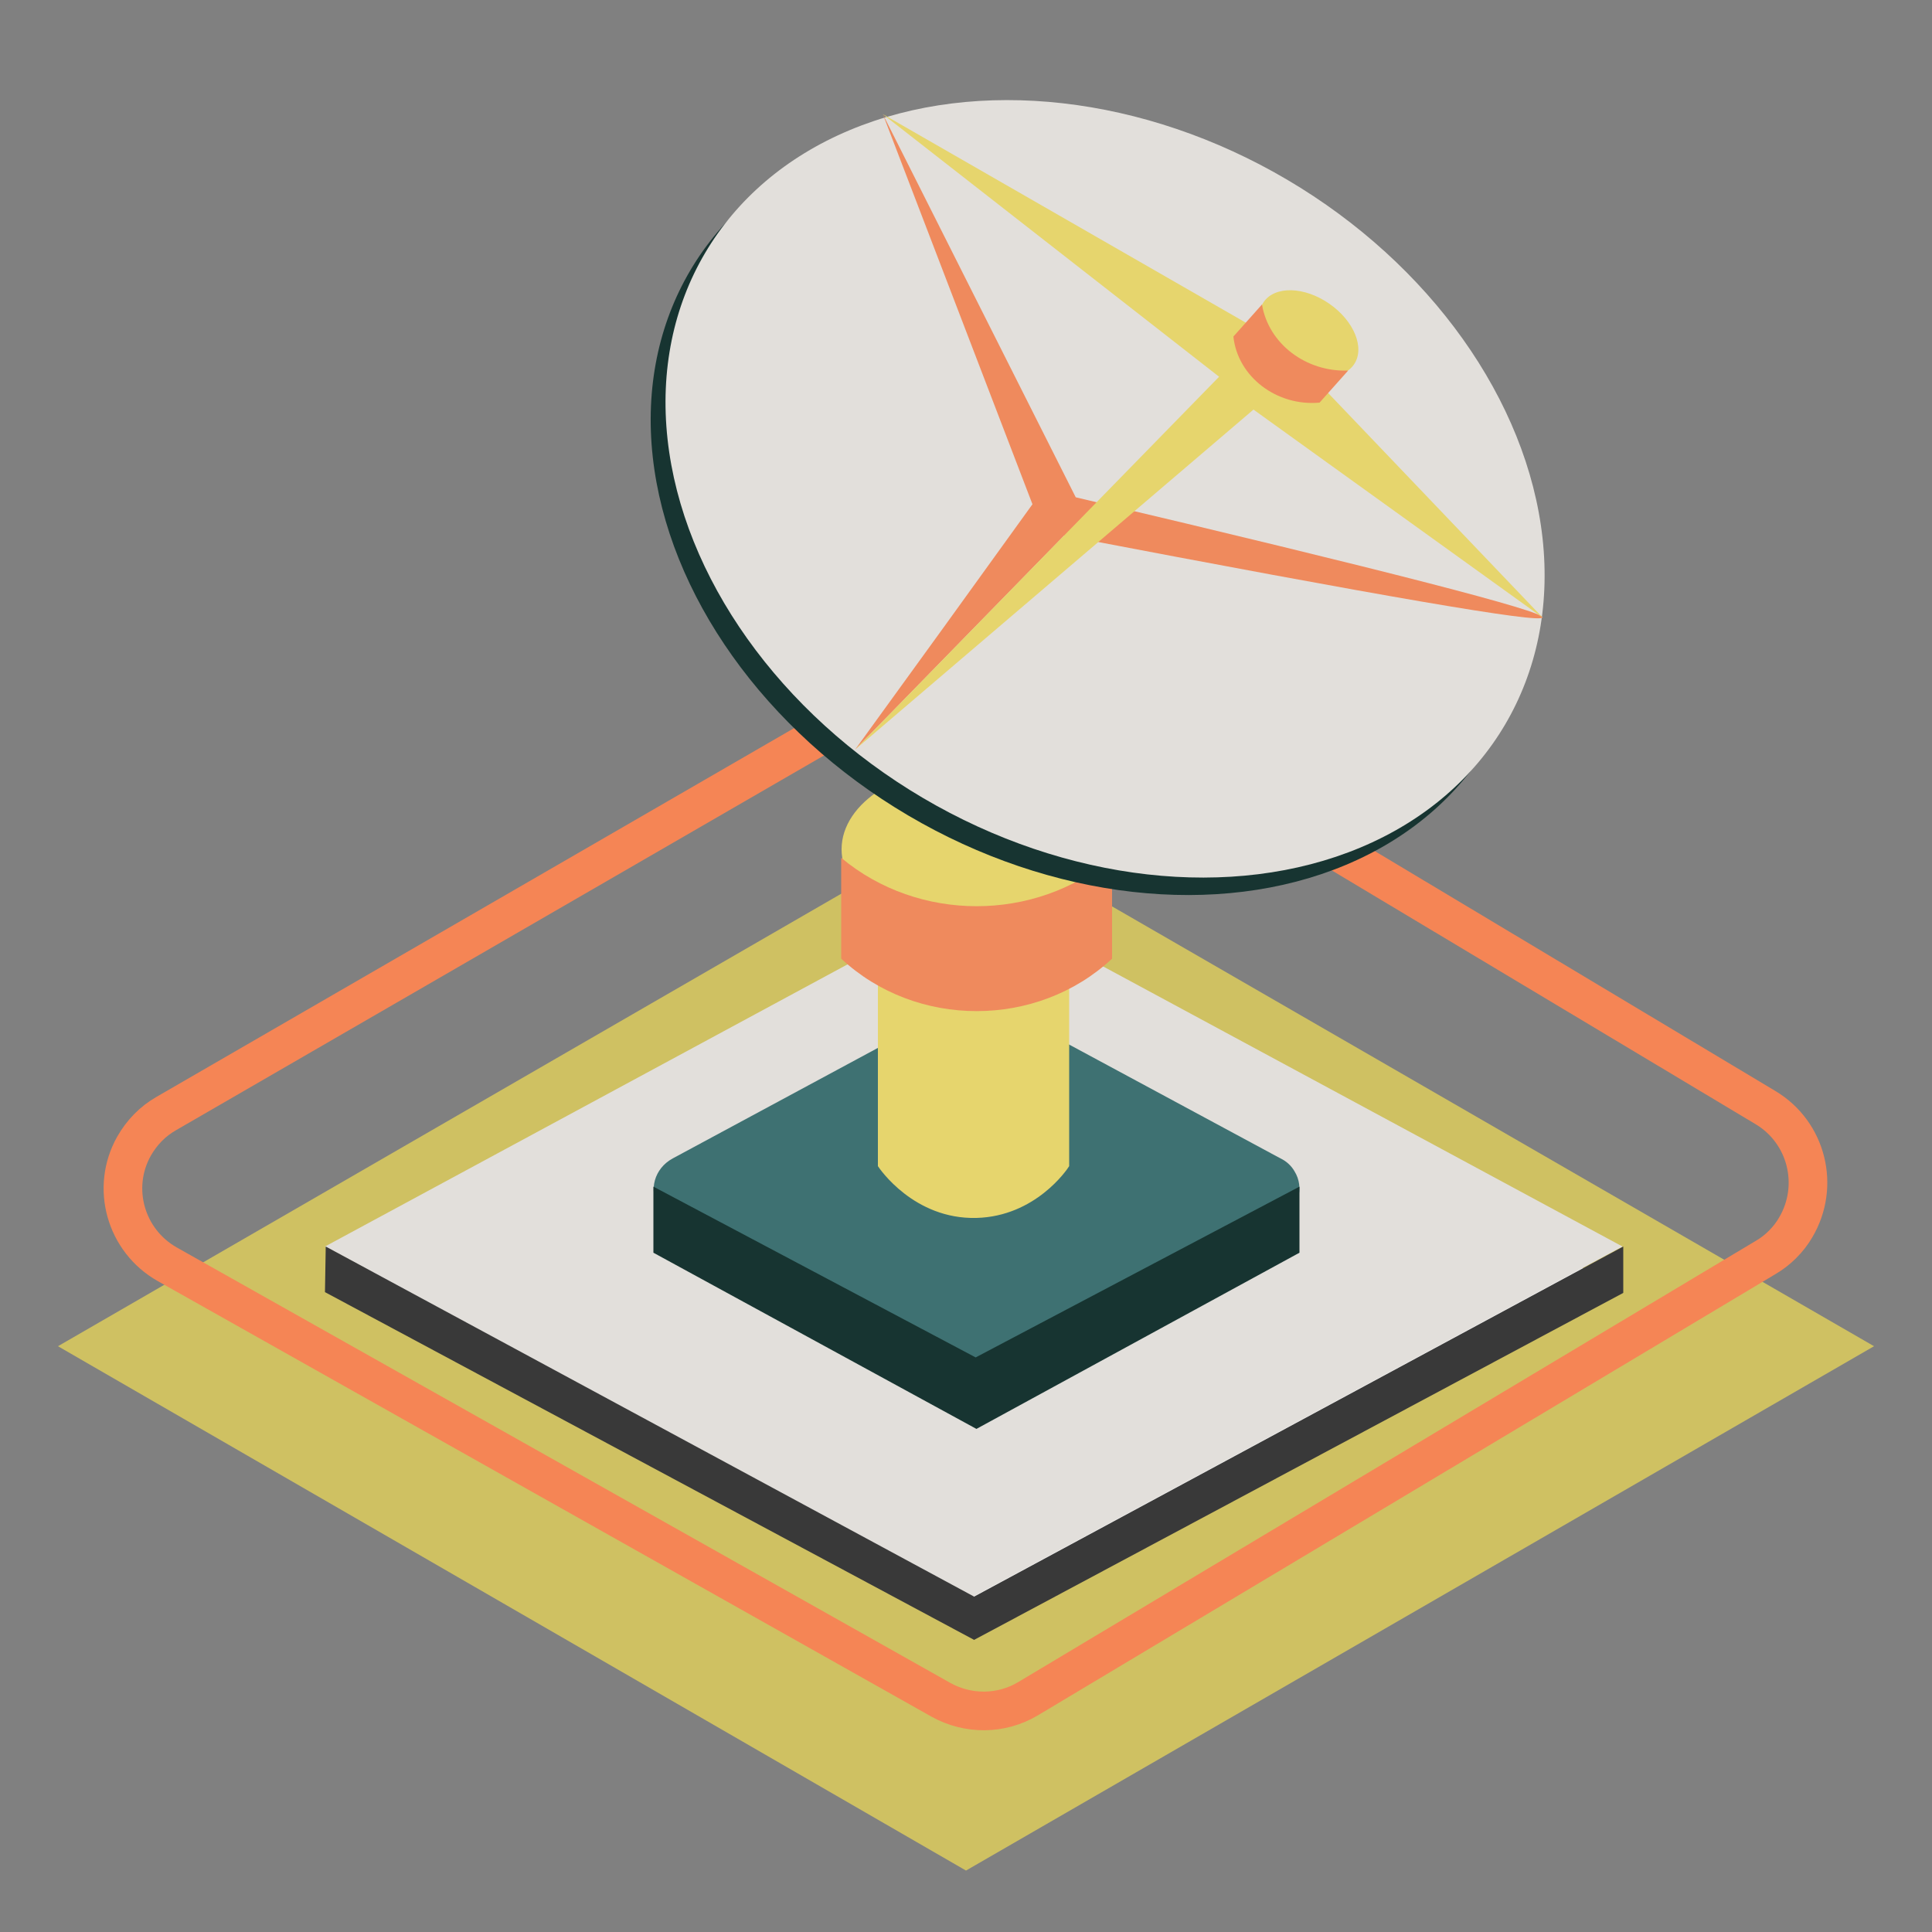 <?xml version="1.0" encoding="utf-8"?>
<!-- Generator: Adobe Illustrator 25.0.0, SVG Export Plug-In . SVG Version: 6.00 Build 0)  -->
<svg version="1.1" id="Layer_1" xmlns="http://www.w3.org/2000/svg" xmlns:xlink="http://www.w3.org/1999/xlink" x="0px" y="0px"
	 viewBox="0 0 500 500" style="enable-background:new 0 0 500 500;" xml:space="preserve">
<rect x="0" y="0" width="500" height="500" fill="#808080" stroke="none"/>
<path style="opacity:0.75;fill:#E9D758;enable-background:new    ;" d="M250,484.1L15,348.4l234.9-135.7L485,348.4L250,484.1z"/>
<path style="fill:none;stroke:#F58555;stroke-width:10;stroke-miterlimit:10;" d="M243.5,439.9L43.3,327.2
	c-10.8-6.1-14.7-19.8-8.6-30.6c2-3.5,4.8-6.4,8.3-8.4l200.4-115.9c7.2-4,15.8-4,22.9,0.2L457,286.7c10.6,6.4,14.1,20.2,7.7,31
	c-1.8,3.1-4.6,5.9-7.7,7.7L266.1,439.6C259.1,443.8,250.5,443.8,243.5,439.9z"/>
<g>
	<g id="ELEMENTS_1_">
		<path style="fill:#FFFFFF;" d="M249.5,245.3l165.2,85.5l-165.2,85.5L91,330.9L249.5,245.3z"/>
		<path style="fill:#E2DFDB;" d="M84.1,322.6l167.8,90.6l168-90.6l-168-90.6L84.1,322.6z"/>
		<path style="fill:#393939;" d="M84.1,334.4l168,90l0,0l168-89.8v-12l-168,90.6l0,0L84.3,322.6L84.1,334.4z"/>
		<path style="fill:#3E7172;" d="M174.1,315.7l73.7,39.7c3.2,1.6,6.7,1.6,9.9,0l73.7-39.7c4.6-2.6,6.3-8.3,3.6-12.6
			c-0.8-1.4-2.1-2.6-3.6-3.3l-73.7-39.7c-3.2-1.6-6.7-1.6-9.9,0l-73.7,39.7c-4.8,2.6-6.3,8.3-3.6,12.6
			C171.4,313.8,172.7,314.9,174.1,315.7z"/>
		<path style="fill:#173431;" d="M169.1,324.2l83.6,45.6l83.6-45.6c0-5.7,0-11.4,0-17.1l-83.8,44.2l-83.4-44.2
			C169.1,312.8,169.1,318.5,169.1,324.2z"/>
		<path style="fill:#E6D56D;" d="M227.2,301.8c0.4,0.6,9.3,13.8,25.5,13.4c15.2-0.4,23.4-12.4,24-13.4v-48.4h-49.5L227.2,301.8
			L227.2,301.8z"/>
		<ellipse style="fill:#E6D56D;" cx="252.7" cy="219.8" rx="34.9" ry="22"/>
		<path style="fill:#EF8A5D;" d="M217.7,248.1c19.4,18.1,50.7,18.1,70.1,0V222c-20,16.7-50.1,16.7-70.1,0L217.7,248.1L217.7,248.1z"
			/>
		
			<ellipse transform="matrix(0.508 -0.862 0.862 0.508 25.888 307.515)" style="fill:#173431;" cx="282" cy="131.1" rx="92.8" ry="120.1"/>
		
			<ellipse transform="matrix(0.508 -0.862 0.862 0.508 31.674 308.558)" style="fill:#E2DFDB;" cx="285.8" cy="126.6" rx="92.8" ry="120.1"/>
		<path style="fill:#EF8A5D;" d="M221.3,194l54.1-55.4c82.1,15.7,123.3,22.8,123.8,21.2c0.4-1.6-39.8-12-120.8-31.1
			c-16.6-33-33.3-66.1-49.9-99.1l38.7,100.9C252,151.6,236.7,172.8,221.3,194z"/>
		<path style="fill:#E6D56D;" d="M228.4,29.5l87.1,68l0,0L221.3,194l103.1-88l0,0l74.9,53.9l-68.2-71.4L228.4,29.5z"/>
		
			<ellipse transform="matrix(0.57 -0.822 0.822 0.57 74.64 315.409)" style="fill:#E6D56D;" cx="338.7" cy="86.4" rx="9.3" ry="14.2"/>
		<path style="fill:#EF8A5D;" d="M319.2,87.1c1.1,10.4,11.2,18.1,22.3,17.1l7.4-8.3c-10.9,0.4-20.6-6.9-22.3-17.1L319.2,87.1z"/>
	</g>
</g>
</svg>
